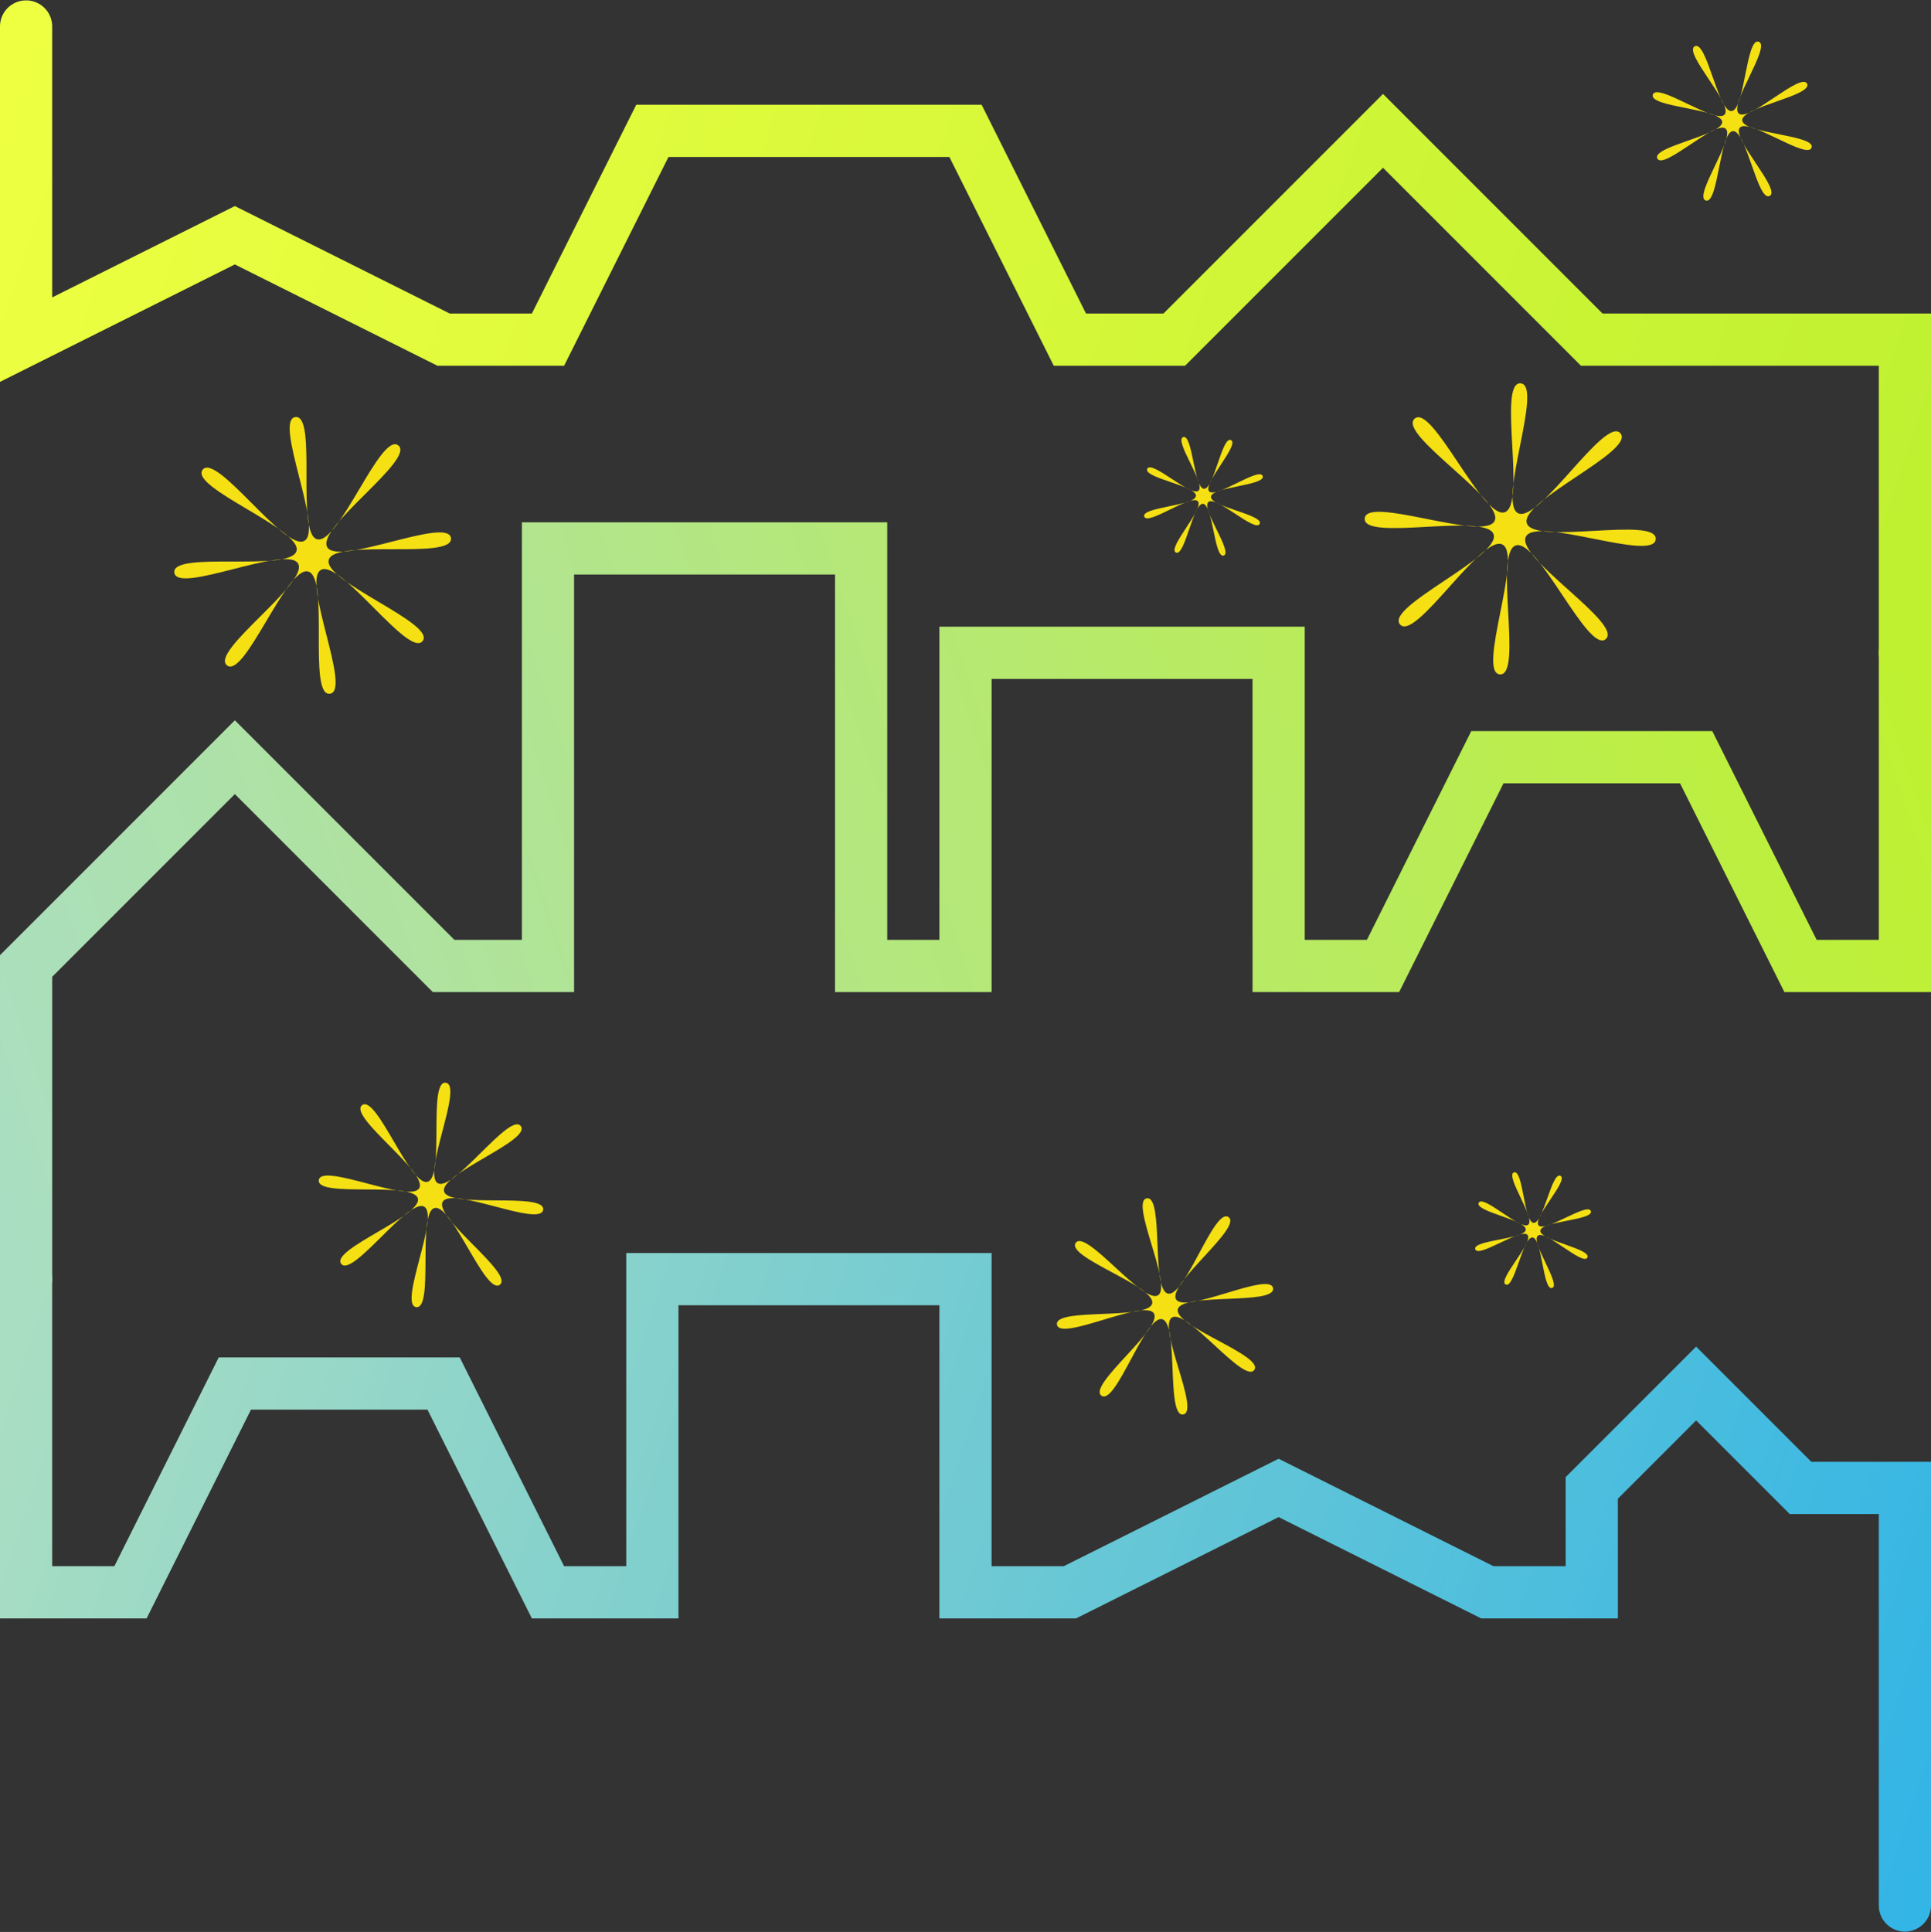 <?xml version="1.0" encoding="UTF-8" standalone="no"?>
<!-- Created with Inkscape (http://www.inkscape.org/) -->

<svg
   xmlns:dc="http://purl.org/dc/elements/1.1/"
   xmlns:cc="http://creativecommons.org/ns#"
   xmlns:rdf="http://www.w3.org/1999/02/22-rdf-syntax-ns#"
   xmlns:svg="http://www.w3.org/2000/svg"
   xmlns="http://www.w3.org/2000/svg"
   xmlns:xlink="http://www.w3.org/1999/xlink"
   xmlns:sodipodi="http://sodipodi.sourceforge.net/DTD/sodipodi-0.dtd"
   xmlns:inkscape="http://www.inkscape.org/namespaces/inkscape"
   width="1850.005"
   height="1850.712"
   viewBox="0 0 1850.005 1850.712"
   id="svg4182"
   version="1.1"
   inkscape:version="0.91 r13725"
   sodipodi:docname="miasteczko_4_2.svg"
   inkscape:export-filename="C:\Users\Adrian\Dysk Google\RW Page code\tla\miasteczko_4_1.png"
   inkscape:export-xdpi="90"
   inkscape:export-ydpi="90">
  <rect x="0" y="0" width="1850.005" height="1850.712" fill="#333333" stroke="none"/>
  <defs
     id="defs4184">
    <linearGradient
       inkscape:collect="always"
       id="linearGradient5335">
      <stop
         id="stop5339"
         offset="0"
         style="stop-color:#eeff41;stop-opacity:1" />
      <stop
         id="stop5337"
         offset="1"
         style="stop-color:#bff131;stop-opacity:1" />
    </linearGradient>
    <linearGradient
       inkscape:collect="always"
       id="linearGradient5319">
      <stop
         style="stop-color:#aadec2;stop-opacity:1"
         offset="0"
         id="stop5321" />
      <stop
         style="stop-color:#bff131;stop-opacity:1"
         offset="1"
         id="stop5323" />
    </linearGradient>
    <linearGradient
       inkscape:collect="always"
       id="linearGradient5303">
      <stop
         style="stop-color:#aadec2;stop-opacity:1"
         offset="0"
         id="stop5305" />
      <stop
         style="stop-color:#33b5e5;stop-opacity:1"
         offset="1"
         id="stop5307" />
    </linearGradient>
    <linearGradient
       inkscape:collect="always"
       xlink:href="#linearGradient5303"
       id="linearGradient5309"
       x1="0"
       y1="452.362"
       x2="1800"
       y2="1052.362"
       gradientUnits="userSpaceOnUse" />
    <linearGradient
       inkscape:collect="always"
       xlink:href="#linearGradient5319"
       id="linearGradient5325"
       x1="0"
       y1="452.362"
       x2="1800"
       y2="-147.638"
       gradientUnits="userSpaceOnUse" />
    <linearGradient
       inkscape:collect="always"
       xlink:href="#linearGradient5335"
       id="linearGradient5341"
       x1="0"
       y1="-747.638"
       x2="1800"
       y2="-147.638"
       gradientUnits="userSpaceOnUse" />
  </defs>
  <sodipodi:namedview
     id="base"
     pagecolor="#ffffff"
     bordercolor="#666666"
     borderopacity="1.0"
     inkscape:pageopacity="0.0"
     inkscape:pageshadow="2"
     inkscape:zoom="0.32"
     inkscape:cx="418.6134"
     inkscape:cy="1229.9418"
     inkscape:document-units="px"
     inkscape:current-layer="layer1"
     showgrid="false"
     units="px"
     showguides="false"
     inkscape:guide-bbox="true"
     inkscape:snap-page="true"
     inkscape:snap-bbox="true"
     inkscape:bbox-paths="true"
     inkscape:bbox-nodes="true"
     inkscape:snap-bbox-edge-midpoints="true"
     inkscape:snap-bbox-midpoints="true"
     inkscape:object-paths="true"
     inkscape:snap-intersection-paths="true"
     inkscape:object-nodes="true"
     inkscape:snap-smooth-nodes="true"
     inkscape:snap-midpoints="true"
     inkscape:snap-object-midpoints="true"
     inkscape:snap-center="true"
     inkscape:snap-text-baseline="true"
     inkscape:snap-global="false"
     inkscape:window-width="1920"
     inkscape:window-height="1017"
     inkscape:window-x="-8"
     inkscape:window-y="-8"
     inkscape:window-maximized="1"
     inkscape:snap-nodes="true"
     inkscape:snap-grids="true"
     inkscape:snap-to-guides="false"
     fit-margin-top="0"
     fit-margin-left="0"
     fit-margin-right="0"
     fit-margin-bottom="0">
    <sodipodi:guide
       position="125.002,625.356"
       orientation="0,1"
       id="guide4730"
       inkscape:label=""
       inkscape:color="rgb(0,0,255)" />
    <sodipodi:guide
       position="-74.998,1225.356"
       orientation="0,1"
       id="guide4732"
       inkscape:label=""
       inkscape:color="rgb(0,0,255)" />
    <inkscape:grid
       type="xygrid"
       id="grid4755"
       spacingx="100"
       spacingy="100"
       empspacing="1000"
       originx="25.003"
       originy="25.356" />
    <inkscape:grid
       type="xygrid"
       id="grid4226"
       enabled="false"
       originx="25.003"
       originy="25.356" />
    <sodipodi:guide
       position="125.002,325.356"
       orientation="0,1"
       id="guide4244" />
    <sodipodi:guide
       position="1771.34,925.356"
       orientation="0,1"
       id="guide4254"
       inkscape:label=""
       inkscape:color="rgb(0,0,255)" />
    <sodipodi:guide
       position="-4.266,1526.29"
       orientation="0,1"
       id="guide4256"
       inkscape:label=""
       inkscape:color="rgb(0,0,255)" />
  </sodipodi:namedview>
  <g
     inkscape:label="Layer 1"
     inkscape:groupmode="layer"
     id="layer1"
     transform="translate(25.003,772.994)">
    <path
       style="fill:none;fill-rule:evenodd;stroke:url(#linearGradient5309);stroke-width:50;stroke-linecap:round;stroke-linejoin:miter;stroke-miterlimit:4;stroke-dasharray:none;stroke-opacity:1"
       d="m 1800,1052.362 0,-300 0,-100 -100,0 -100,-100 -100,100 0,100 -100,0 -200,-100 -200,100 -100,0 0,-300 -300,0 0,300 -100,0 -100,-200 -200,0 -100,200 -100,0 0,-300"
       id="path5297"
       inkscape:connector-curvature="0"
       sodipodi:nodetypes="cccccccccccccccccccc" />
    <path
       style="fill:none;fill-rule:evenodd;stroke:url(#linearGradient5325);stroke-width:50;stroke-linecap:round;stroke-linejoin:miter;stroke-miterlimit:4;stroke-dasharray:none;stroke-opacity:1"
       d="m 0,452.362 0,-300 200,-200 200,200 100,0 0,-400 300,0 0,400 100,0 0,-300 300,0 0,300 100,0 100,-200 200,0 100,200 100,0 0,-300"
       id="path5299"
       inkscape:connector-curvature="0" />
    <path
       style="fill:none;fill-rule:evenodd;stroke:url(#linearGradient5341);stroke-width:50;stroke-linecap:round;stroke-linejoin:miter;stroke-miterlimit:4;stroke-dasharray:none;stroke-opacity:1"
       d="m 1800,-147.638 0,-300 -300,0 -200,-200 -200,200 -100,0 -100,-200 -300,0 -100,200 -100,0 -200,-100 -200,100 0,-300"
       id="path5301"
       inkscape:connector-curvature="0" />
    <path
       sodipodi:type="star"
       style="color:#000000;clip-rule:nonzero;display:inline;overflow:visible;visibility:visible;opacity:1;isolation:auto;mix-blend-mode:normal;color-interpolation:sRGB;color-interpolation-filters:linearRGB;solid-color:#000000;solid-opacity:1;fill:#f5e014;fill-opacity:1;fill-rule:nonzero;stroke:none;stroke-width:1;stroke-linecap:round;stroke-linejoin:miter;stroke-miterlimit:4;stroke-dasharray:none;stroke-dashoffset:0;stroke-opacity:1;color-rendering:auto;image-rendering:auto;shape-rendering:auto;text-rendering:auto;enable-background:accumulate"
       id="path5428"
       sodipodi:sides="8"
       sodipodi:cx="-1421.875"
       sodipodi:cy="-266.38785"
       sodipodi:r1="16.770512"
       sodipodi:r2="139.75426"
       sodipodi:arg1="1.1071487"
       sodipodi:arg2="1.4998478"
       inkscape:flatsided="false"
       inkscape:rounded="0.18"
       inkscape:randomized="0"
       d="m -1414.375,-251.388 c -20.032,10.016 24.747,122.815 2.407,124.403 -22.34,1.588 6.037,-116.41 -15.21,-123.493 -21.247,-7.082 -69.344,104.342 -86.264,89.668 -16.92,-14.674 86.583,-78.046 76.567,-98.078 -10.016,-20.032 -122.815,24.747 -124.403,2.407 -1.588,-22.34 116.41,6.037 123.493,-15.21 7.082,-21.247 -104.342,-69.344 -89.668,-86.264 14.674,-16.92 78.046,86.583 98.078,76.567 20.032,-10.016 -24.747,-122.815 -2.407,-124.403 22.34,-1.588 -6.037,116.41 15.21,123.493 21.247,7.082 69.344,-104.342 86.264,-89.668 16.92,14.674 -86.583,78.046 -76.567,98.078 10.016,20.032 122.815,-24.747 124.403,-2.407 1.588,22.34 -116.41,-6.037 -123.493,15.21 -7.082,21.247 104.342,69.344 89.668,86.264 -14.674,16.92 -78.046,-86.583 -98.078,-76.567 z"
       transform="scale(-1,1)" />
    <path
       sodipodi:type="star"
       style="color:#000000;clip-rule:nonzero;display:inline;overflow:visible;visibility:visible;opacity:1;isolation:auto;mix-blend-mode:normal;color-interpolation:sRGB;color-interpolation-filters:linearRGB;solid-color:#000000;solid-opacity:1;fill:#f5e014;fill-opacity:1;fill-rule:nonzero;stroke:none;stroke-width:0.006;stroke-linecap:round;stroke-linejoin:miter;stroke-miterlimit:4;stroke-dasharray:none;stroke-dashoffset:0;stroke-opacity:1;color-rendering:auto;image-rendering:auto;shape-rendering:auto;text-rendering:auto;enable-background:accumulate"
       id="path5428-9"
       sodipodi:sides="8"
       sodipodi:cx="156.25"
       sodipodi:cy="-222.63783"
       sodipodi:r1="9.628027"
       sodipodi:r2="80.233559"
       sodipodi:arg1="1.1071487"
       sodipodi:arg2="1.4998478"
       inkscape:flatsided="false"
       inkscape:rounded="0.18"
       inkscape:randomized="0"
       d="m 160.556,-214.026 c -11.501,5.75 14.208,70.509 1.382,71.42 -12.826,0.911 3.466,-66.832 -8.732,-70.898 -12.198,-4.066 -39.811,59.903 -49.525,51.479 -9.714,-8.425 49.708,-44.806 43.958,-56.307 -5.75,-11.501 -70.509,14.208 -71.42,1.382 -0.911,-12.826 66.832,3.466 70.898,-8.732 4.066,-12.198 -59.903,-39.811 -51.479,-49.525 8.425,-9.714 44.806,49.708 56.307,43.958 11.501,-5.75 -14.208,-70.509 -1.382,-71.42 12.826,-0.911 -3.466,66.832 8.732,70.898 12.198,4.066 39.811,-59.903 49.525,-51.479 9.714,8.425 -49.708,44.806 -43.958,56.307 5.75,11.501 70.509,-14.208 71.42,-1.382 0.911,12.826 -66.832,-3.466 -70.898,8.732 -4.066,12.198 59.903,39.811 51.479,49.525 -8.425,9.714 -44.806,-49.708 -56.307,-43.958 z"
       transform="matrix(-0.86,0.509,0.509,0.86,1882.255,-545.043)" />
    <path
       sodipodi:type="star"
       style="color:#000000;clip-rule:nonzero;display:inline;overflow:visible;visibility:visible;opacity:1;isolation:auto;mix-blend-mode:normal;color-interpolation:sRGB;color-interpolation-filters:linearRGB;solid-color:#000000;solid-opacity:1;fill:#f5e014;fill-opacity:1;fill-rule:nonzero;stroke:none;stroke-width:2176728576;stroke-linecap:round;stroke-linejoin:miter;stroke-miterlimit:4;stroke-dasharray:none;stroke-dashoffset:0;stroke-opacity:1;color-rendering:auto;image-rendering:auto;shape-rendering:auto;text-rendering:auto;enable-background:accumulate"
       id="path5428-22"
       sodipodi:sides="8"
       sodipodi:cx="712.5"
       sodipodi:cy="-313.26282"
       sodipodi:r1="10.755788"
       sodipodi:r2="89.631569"
       sodipodi:arg1="1.1071487"
       sodipodi:arg2="1.4998478"
       inkscape:flatsided="false"
       inkscape:rounded="0.18"
       inkscape:randomized="0"
       d="m 717.31,-303.643 c -12.848,6.424 15.872,78.768 1.544,79.786 -14.328,1.018 3.872,-74.66 -9.755,-79.202 -13.627,-4.542 -44.474,66.92 -55.325,57.509 -10.851,-9.411 55.53,-50.055 49.106,-62.902 -6.424,-12.848 -78.768,15.872 -79.786,1.544 -1.018,-14.328 74.66,3.872 79.202,-9.755 4.542,-13.627 -66.92,-44.474 -57.509,-55.325 9.411,-10.851 50.055,55.53 62.902,49.106 12.848,-6.424 -15.872,-78.768 -1.544,-79.786 14.328,-1.018 -3.872,74.66 9.755,79.202 13.627,4.542 44.474,-66.92 55.325,-57.509 10.851,9.411 -55.53,50.055 -49.106,62.902 6.424,12.848 78.768,-15.872 79.786,-1.544 1.018,14.328 -74.66,-3.872 -79.202,9.755 -4.542,13.627 66.92,44.474 57.509,55.325 -9.411,10.851 -50.055,-55.53 -62.902,-49.106 z"
       transform="matrix(-0.616,0.261,0.261,0.616,1648.649,-290.55)" />
    <path
       sodipodi:type="star"
       style="color:#000000;clip-rule:nonzero;display:inline;overflow:visible;visibility:visible;opacity:1;isolation:auto;mix-blend-mode:normal;color-interpolation:sRGB;color-interpolation-filters:linearRGB;solid-color:#000000;solid-opacity:1;fill:#f5e014;fill-opacity:1;fill-rule:nonzero;stroke:none;stroke-width:0.006;stroke-linecap:round;stroke-linejoin:miter;stroke-miterlimit:4;stroke-dasharray:none;stroke-dashoffset:0;stroke-opacity:1;color-rendering:auto;image-rendering:auto;shape-rendering:auto;text-rendering:auto;enable-background:accumulate"
       id="path5428-3"
       sodipodi:sides="8"
       sodipodi:cx="318.75"
       sodipodi:cy="389.86218"
       sodipodi:r1="6.9965863"
       sodipodi:r2="58.304886"
       sodipodi:arg1="1.1071487"
       sodipodi:arg2="1.4998478"
       inkscape:flatsided="false"
       inkscape:rounded="0.18"
       inkscape:randomized="0"
       d="m 321.879,396.12 c -8.357,4.179 10.325,51.238 1.004,51.9 -9.32,0.662 2.519,-48.566 -6.346,-51.521 -8.864,-2.955 -28.93,43.531 -35.989,37.409 -7.059,-6.122 36.122,-32.56 31.944,-40.918 -4.179,-8.357 -51.238,10.325 -51.9,1.004 -0.662,-9.32 48.566,2.519 51.521,-6.346 2.955,-8.864 -43.531,-28.93 -37.409,-35.989 6.122,-7.059 32.56,36.122 40.918,31.944 8.357,-4.179 -10.325,-51.238 -1.004,-51.9 9.32,-0.662 -2.519,48.566 6.346,51.521 8.864,2.955 28.93,-43.531 35.989,-37.409 7.059,6.122 -36.122,32.56 -31.944,40.918 4.179,8.357 51.238,-10.324 51.9,-1.004 0.662,9.32 -48.566,-2.519 -51.521,6.346 -2.955,8.864 43.531,28.93 37.409,35.989 -6.122,7.059 -32.56,-36.122 -40.918,-31.944 z"
       transform="matrix(-0.38,-0.925,-0.925,0.38,1925.505,552.139)" />
    <path
       sodipodi:type="star"
       style="color:#000000;clip-rule:nonzero;display:inline;overflow:visible;visibility:visible;opacity:1;isolation:auto;mix-blend-mode:normal;color-interpolation:sRGB;color-interpolation-filters:linearRGB;solid-color:#000000;solid-opacity:1;fill:#f5e014;fill-opacity:1;fill-rule:nonzero;stroke:none;stroke-width:0.006;stroke-linecap:round;stroke-linejoin:miter;stroke-miterlimit:4;stroke-dasharray:none;stroke-dashoffset:0;stroke-opacity:1;color-rendering:auto;image-rendering:auto;shape-rendering:auto;text-rendering:auto;enable-background:accumulate"
       id="path5428-5"
       sodipodi:sides="8"
       sodipodi:cx="1412.5"
       sodipodi:cy="349.23715"
       sodipodi:r1="13.01131"
       sodipodi:r2="108.42758"
       sodipodi:arg1="1.1071487"
       sodipodi:arg2="1.4998478"
       inkscape:flatsided="false"
       inkscape:rounded="0.18"
       inkscape:randomized="0"
       d="m 1418.319,360.875 c -15.542,7.771 19.2,95.285 1.867,96.517 -17.333,1.232 4.684,-90.316 -11.801,-95.811 -16.485,-5.495 -53.8,80.953 -66.927,69.568 -13.127,-11.385 67.175,-60.551 59.404,-76.093 -7.771,-15.542 -95.285,19.2 -96.517,1.867 -1.232,-17.333 90.316,4.684 95.811,-11.801 5.495,-16.485 -80.954,-53.8 -69.568,-66.927 11.385,-13.127 60.551,67.175 76.093,59.404 15.542,-7.771 -19.2,-95.285 -1.867,-96.517 17.333,-1.232 -4.684,90.316 11.801,95.811 16.485,5.495 53.8,-80.953 66.927,-69.568 13.127,11.385 -67.175,60.551 -59.404,76.093 7.771,15.542 95.285,-19.2 96.517,-1.867 1.232,17.333 -90.316,-4.684 -95.811,11.801 -5.495,16.485 80.954,53.8 69.568,66.927 -11.385,13.127 -60.551,-67.175 -76.093,-59.404 z"
       transform="matrix(-0.998,-0.06,-0.06,0.998,1818.528,107.897)" />
    <path
       sodipodi:type="star"
       style="color:#000000;clip-rule:nonzero;display:inline;overflow:visible;visibility:visible;opacity:1;isolation:auto;mix-blend-mode:normal;color-interpolation:sRGB;color-interpolation-filters:linearRGB;solid-color:#000000;solid-opacity:1;fill:#f5e014;fill-opacity:1;fill-rule:nonzero;stroke:none;stroke-width:0.006;stroke-linecap:round;stroke-linejoin:miter;stroke-miterlimit:4;stroke-dasharray:none;stroke-dashoffset:0;stroke-opacity:1;color-rendering:auto;image-rendering:auto;shape-rendering:auto;text-rendering:auto;enable-background:accumulate"
       id="path5428-24"
       sodipodi:sides="8"
       sodipodi:cx="1525"
       sodipodi:cy="-241.38785"
       sodipodi:r1="16.018669"
       sodipodi:r2="133.48892"
       sodipodi:arg1="1.1071487"
       sodipodi:arg2="1.4998478"
       inkscape:flatsided="false"
       inkscape:rounded="0.18"
       inkscape:randomized="0"
       d="m 1532.164,-227.06 c -19.134,9.567 23.638,117.309 2.299,118.826 -21.339,1.517 5.766,-111.192 -14.528,-117.956 -20.295,-6.765 -66.236,99.665 -82.397,85.648 -16.161,-14.016 82.702,-74.547 73.135,-93.681 -9.567,-19.134 -117.309,23.638 -118.826,2.299 -1.516,-21.339 111.192,5.766 117.957,-14.528 6.765,-20.295 -99.665,-66.235 -85.648,-82.397 14.016,-16.161 74.547,82.702 93.681,73.135 19.134,-9.567 -23.638,-117.309 -2.299,-118.826 21.339,-1.516 -5.766,111.192 14.528,117.956 20.295,6.765 66.236,-99.665 82.397,-85.648 16.161,14.016 -82.702,74.547 -73.135,93.681 9.567,19.134 117.309,-23.638 118.826,-2.299 1.516,21.339 -111.192,-5.766 -117.957,14.528 -6.765,20.295 99.665,66.236 85.648,82.397 -14.016,16.161 -74.547,-82.702 -93.681,-73.135 z"
       transform="matrix(-0.557,0.831,0.831,0.557,1324.548,-1373.793)" />
    <path
       sodipodi:type="star"
       style="color:#000000;clip-rule:nonzero;display:inline;overflow:visible;visibility:visible;opacity:1;isolation:auto;mix-blend-mode:normal;color-interpolation:sRGB;color-interpolation-filters:linearRGB;solid-color:#000000;solid-opacity:1;fill:#f5e014;fill-opacity:1;fill-rule:nonzero;stroke:none;stroke-width:1069452.75;stroke-linecap:round;stroke-linejoin:miter;stroke-miterlimit:4;stroke-dasharray:none;stroke-dashoffset:0;stroke-opacity:1;color-rendering:auto;image-rendering:auto;shape-rendering:auto;text-rendering:auto;enable-background:accumulate"
       id="path5428-4"
       sodipodi:sides="8"
       sodipodi:cx="743.75"
       sodipodi:cy="324.23718"
       sodipodi:r1="16.770512"
       sodipodi:r2="139.75426"
       sodipodi:arg1="1.1071487"
       sodipodi:arg2="1.4998478"
       inkscape:flatsided="false"
       inkscape:rounded="0.18"
       inkscape:randomized="0"
       d="m 751.25,339.237 c -20.032,10.016 24.747,122.815 2.407,124.403 -22.34,1.588 6.037,-116.41 -15.21,-123.493 -21.247,-7.082 -69.344,104.342 -86.264,89.668 -16.92,-14.674 86.583,-78.046 76.567,-98.078 -10.016,-20.032 -122.815,24.747 -124.403,2.407 -1.588,-22.34 116.41,6.037 123.493,-15.21 7.082,-21.247 -104.342,-69.344 -89.668,-86.264 14.674,-16.92 78.046,86.583 98.078,76.567 20.032,-10.016 -24.747,-122.815 -2.407,-124.403 22.34,-1.588 -6.037,116.41 15.21,123.493 21.247,7.082 69.344,-104.342 86.264,-89.668 16.92,14.674 -86.583,78.046 -76.567,98.078 10.016,20.032 122.815,-24.747 124.403,-2.407 1.588,22.34 -116.41,-6.037 -123.493,15.21 -7.082,21.247 104.342,69.344 89.668,86.264 -14.674,16.92 -78.046,-86.583 -98.078,-76.567 z"
       transform="matrix(-0.73,0.177,0.177,0.73,1576.682,110.119)" />
  </g>
</svg>
